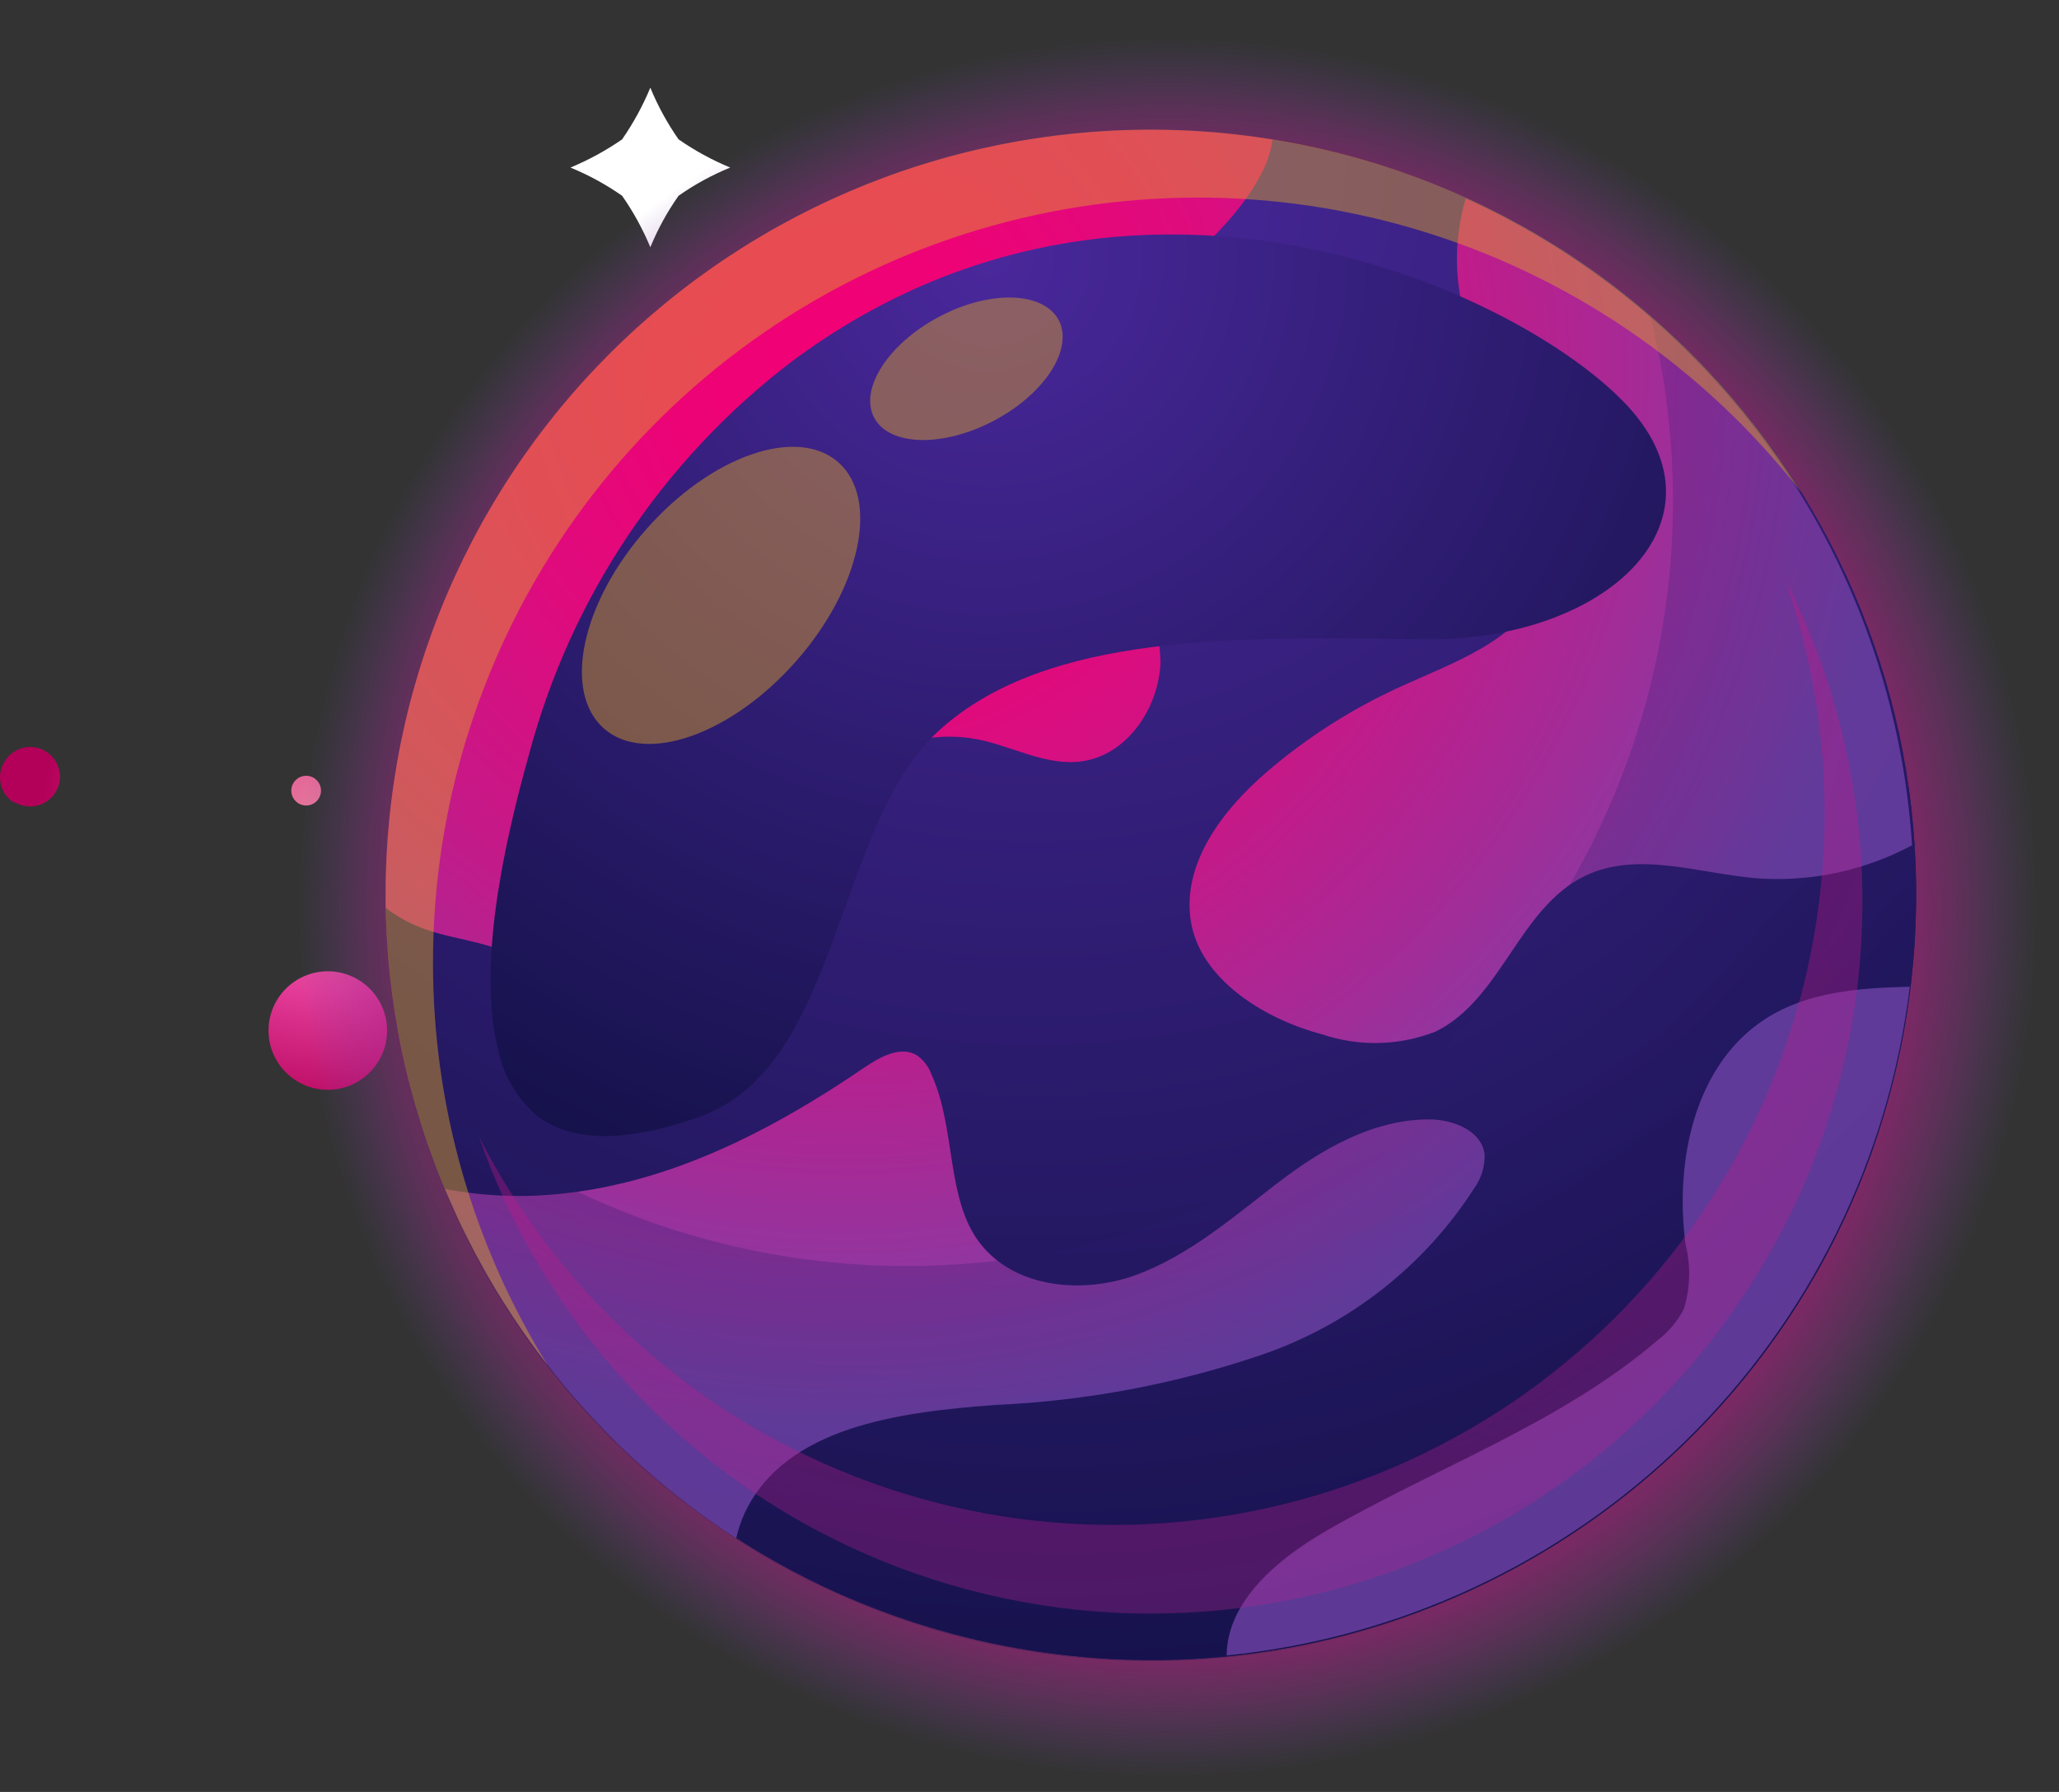 <svg width="108" height="94" viewBox="0 0 108 94" fill="none" xmlns="http://www.w3.org/2000/svg">
<rect x="0" y="0" width="108" height="94" fill="#333333" stroke="none"/>
<path d="M34.112 4.6C33.715 5.553 33.219 6.461 32.632 7.31C31.783 7.897 30.875 8.393 29.922 8.79C30.877 9.182 31.786 9.678 32.632 10.27C33.221 11.114 33.717 12.019 34.112 12.97C34.503 12.017 34.999 11.111 35.592 10.27C36.437 9.676 37.346 9.18 38.302 8.79C37.348 8.395 36.439 7.899 35.592 7.31C35.001 6.463 34.504 5.554 34.112 4.6Z" fill="white"/>
<path style="mix-blend-mode:screen" opacity="0.5" d="M53.191 39.95C52.973 39.422 52.698 38.919 52.371 38.45C51.9 38.118 51.394 37.84 50.861 37.62C51.394 37.404 51.9 37.129 52.371 36.8C52.698 36.331 52.973 35.828 53.191 35.3C53.41 35.828 53.685 36.331 54.011 36.8C54.482 37.129 54.989 37.404 55.521 37.62C54.989 37.84 54.483 38.118 54.011 38.45C53.685 38.919 53.41 39.422 53.191 39.95Z" fill="url(#paint0_radial_821_9271)"/>
<path style="mix-blend-mode:screen" d="M15.392 41.07C15.472 40.938 15.589 40.833 15.729 40.767C15.869 40.702 16.025 40.68 16.178 40.704C16.33 40.727 16.473 40.795 16.586 40.9C16.7 41.004 16.78 41.14 16.817 41.29C16.853 41.44 16.844 41.598 16.791 41.743C16.738 41.888 16.643 42.014 16.518 42.105C16.394 42.196 16.245 42.248 16.09 42.254C15.936 42.26 15.784 42.22 15.652 42.14C15.476 42.032 15.349 41.859 15.301 41.659C15.252 41.458 15.285 41.246 15.392 41.07ZM0.762 42.07C1.024 42.233 1.329 42.313 1.638 42.302C1.947 42.291 2.245 42.189 2.496 42.008C2.746 41.828 2.937 41.576 3.045 41.287C3.153 40.997 3.172 40.682 3.1 40.382C3.029 40.081 2.869 39.809 2.643 39.599C2.416 39.389 2.132 39.251 1.827 39.203C1.522 39.154 1.21 39.198 0.929 39.327C0.649 39.456 0.413 39.666 0.252 39.93C0.137 40.106 0.06 40.303 0.023 40.51C-0.013 40.717 -0.007 40.929 0.041 41.133C0.088 41.338 0.177 41.531 0.301 41.7C0.425 41.87 0.581 42.012 0.762 42.12V42.07ZM15.552 56.7C16.074 57.025 16.681 57.188 17.296 57.167C17.911 57.147 18.506 56.945 19.006 56.587C19.506 56.228 19.889 55.73 20.106 55.154C20.322 54.578 20.363 53.951 20.223 53.352C20.083 52.752 19.768 52.208 19.319 51.788C18.87 51.368 18.306 51.09 17.699 50.99C17.092 50.891 16.469 50.973 15.908 51.228C15.348 51.482 14.876 51.897 14.552 52.42C14.117 53.12 13.979 53.964 14.166 54.767C14.354 55.569 14.852 56.264 15.552 56.7ZM32.232 33.49C32.494 33.648 32.797 33.725 33.102 33.711C33.408 33.697 33.703 33.593 33.949 33.412C34.196 33.23 34.383 32.98 34.488 32.693C34.593 32.406 34.61 32.094 34.538 31.796C34.466 31.499 34.307 31.23 34.082 31.022C33.857 30.815 33.576 30.679 33.274 30.631C32.971 30.584 32.662 30.626 32.384 30.754C32.106 30.882 31.872 31.089 31.712 31.35C31.504 31.7 31.443 32.117 31.54 32.511C31.637 32.906 31.886 33.247 32.232 33.46V33.49Z" fill="url(#paint1_radial_821_9271)"/>
<path style="mix-blend-mode:screen" d="M60.352 93.86C86.271 93.86 107.282 72.849 107.282 46.93C107.282 21.011 86.271 0 60.352 0C34.433 0 13.422 21.011 13.422 46.93C13.422 72.849 34.433 93.86 60.352 93.86Z" fill="url(#paint2_radial_821_9271)"/>
<path d="M99.971 53.468C103.567 31.605 88.758 10.965 66.894 7.369C45.03 3.773 24.39 18.582 20.794 40.446C17.198 62.31 32.007 82.949 53.871 86.545C75.735 90.141 96.375 75.332 99.971 53.468Z" fill="url(#paint3_radial_821_9271)"/>
<path style="mix-blend-mode:screen" d="M99.971 53.468C103.567 31.605 88.758 10.965 66.894 7.369C45.03 3.773 24.39 18.582 20.794 40.446C17.198 62.31 32.007 82.949 53.871 86.545C75.735 90.141 96.375 75.332 99.971 53.468Z" fill="url(#paint4_radial_821_9271)"/>
<path style="mix-blend-mode:screen" d="M77.322 62.34C77.698 61.82 77.892 61.191 77.872 60.55C77.712 59.309 76.232 58.73 74.982 58.719C71.982 58.719 69.302 60.3 66.982 62.08C64.662 63.859 62.342 65.879 59.562 66.889C56.782 67.9 53.242 67.57 51.422 65.24C49.602 62.91 50.162 59.239 48.862 56.37C48.716 55.969 48.455 55.622 48.112 55.37C47.252 54.83 46.162 55.44 45.322 56.01C40.562 59.26 35.252 62.01 29.522 62.609C27.465 62.84 25.384 62.759 23.352 62.37C26.471 69.88 31.791 76.271 38.612 80.7C38.718 80.243 38.869 79.797 39.062 79.37C41.192 74.829 47.202 74.07 52.202 73.7C56.97 73.49 61.684 72.601 66.202 71.059C70.783 69.486 74.701 66.414 77.322 62.34Z" fill="url(#paint5_radial_821_9271)"/>
<path style="mix-blend-mode:screen" d="M100.172 51.76C97.462 51.83 94.812 52.02 92.582 53.46C88.882 55.86 87.832 60.91 88.412 65.28C88.695 66.404 88.661 67.584 88.312 68.69C87.981 69.319 87.516 69.868 86.952 70.3C81.862 74.66 75.372 76.95 69.572 80.3C67.042 81.76 64.362 83.98 64.342 86.84C73.41 85.93 81.898 81.961 88.41 75.585C94.922 69.209 99.07 60.807 100.172 51.76Z" fill="url(#paint6_radial_821_9271)"/>
<path style="mix-blend-mode:screen" d="M20.223 46.931C20.223 47.161 20.223 47.391 20.223 47.621C20.872 48.118 21.598 48.506 22.373 48.771C24.133 49.381 26.173 49.421 27.613 50.611C28.393 51.271 28.903 52.201 29.683 52.861C31.613 54.501 34.683 53.961 36.683 52.371C38.683 50.781 39.793 48.371 40.903 46.121C42.013 43.871 43.243 41.491 45.313 40.041C46.178 39.441 47.155 39.022 48.186 38.807C49.217 38.593 50.28 38.587 51.313 38.791C53.133 39.161 54.873 40.181 56.713 39.941C59.113 39.631 60.793 37.141 60.873 34.721C60.793 32.284 59.93 29.938 58.413 28.031C57.666 27.097 57.047 26.068 56.573 24.971C55.493 21.971 57.303 18.621 59.573 16.291C61.843 13.961 64.573 12.061 66.103 9.221C66.431 8.631 66.651 7.988 66.753 7.321C64.64 6.978 62.503 6.807 60.363 6.811C55.092 6.808 49.873 7.844 45.003 9.859C40.133 11.874 35.708 14.829 31.981 18.554C28.253 22.28 25.296 26.704 23.279 31.573C21.261 36.442 20.223 41.66 20.223 46.931Z" fill="url(#paint7_radial_821_9271)"/>
<path style="mix-blend-mode:screen" d="M76.892 16.81C77.622 19.22 79.122 21.31 80.202 23.58C81.282 25.85 81.932 28.58 80.862 30.85C79.552 33.64 76.262 34.74 73.462 36.02C70.931 37.17 68.574 38.672 66.462 40.48C64.132 42.48 61.982 45.3 62.462 48.32C62.942 51.34 66.252 53.44 69.352 54.26C71.284 54.911 73.383 54.862 75.282 54.12C78.732 52.47 79.682 47.61 83.132 45.95C85.902 44.61 89.132 45.83 92.212 46.08C95.015 46.268 97.815 45.665 100.292 44.34C99.826 37.096 97.402 30.113 93.279 24.138C89.157 18.162 83.49 13.418 76.882 10.41C76.261 12.499 76.264 14.723 76.892 16.81Z" fill="url(#paint8_radial_821_9271)"/>
<path style="mix-blend-mode:multiply" opacity="0.25" d="M86.562 16.57C88.035 22.485 88.142 28.657 86.874 34.619C85.606 40.581 82.997 46.176 79.245 50.979C75.493 55.783 70.697 59.669 65.219 62.342C59.742 65.016 53.727 66.407 47.632 66.41C38.008 66.439 28.697 62.99 21.412 56.7C22.936 62.825 25.883 68.503 30.013 73.275C34.143 78.046 39.34 81.776 45.183 84.162C51.025 86.548 57.348 87.523 63.638 87.007C69.928 86.49 76.007 84.498 81.382 81.191C86.757 77.884 91.277 73.356 94.574 67.975C97.871 62.594 99.852 56.511 100.356 50.22C100.861 43.929 99.875 37.608 97.478 31.77C95.081 25.932 91.341 20.742 86.562 16.62V16.57Z" fill="url(#paint9_radial_821_9271)"/>
<path style="mix-blend-mode:screen" opacity="0.34" d="M93.541 30.13C96.726 39.065 96.39 48.877 92.602 57.574C88.813 66.27 81.856 73.198 73.144 76.95C64.432 80.702 54.618 80.996 45.697 77.774C36.775 74.551 29.415 68.053 25.111 59.6C26.799 64.441 29.465 68.883 32.945 72.648C36.424 76.414 40.642 79.422 45.335 81.486C50.028 83.55 55.096 84.624 60.223 84.644C65.35 84.662 70.426 83.625 75.134 81.596C79.843 79.567 84.083 76.591 87.59 72.851C91.097 69.111 93.797 64.689 95.52 59.861C97.243 55.032 97.953 49.9 97.606 44.785C97.259 39.67 95.861 34.681 93.501 30.13H93.541Z" fill="url(#paint10_radial_821_9271)"/>
<g style="mix-blend-mode:screen" opacity="0.45">
<path d="M22.712 50.49C22.71 42.136 25.317 33.99 30.168 27.188C35.019 20.387 41.872 15.269 49.771 12.55C57.67 9.83 66.221 9.644 74.231 12.018C82.24 14.391 89.31 19.206 94.452 25.79C91.58 21.156 87.794 17.155 83.325 14.032C78.856 10.91 73.798 8.731 68.458 7.628C63.119 6.526 57.611 6.524 52.271 7.621C46.93 8.718 41.87 10.893 37.398 14.011C32.926 17.13 29.136 21.127 26.261 25.759C23.385 30.391 21.484 35.56 20.673 40.952C19.862 46.343 20.158 51.843 21.544 57.116C22.929 62.389 25.375 67.324 28.732 71.62C24.788 65.278 22.703 57.958 22.712 50.49Z" fill="#E0A326"/>
</g>
<path style="mix-blend-mode:screen" d="M26.112 55C24.922 50.24 26.792 43 27.752 39.56C29.931 31.359 34.775 24.115 41.522 18.97C59.372 5.67 79.932 15.37 85.392 21.32C90.852 27.27 84.392 33.69 74.562 33.54C64.732 33.39 54.992 33.22 49.352 38.23C43.712 43.24 44.182 55.93 36.672 58.59C34.182 59.47 30.592 60.32 28.242 58.59C27.139 57.675 26.387 56.407 26.112 55Z" fill="url(#paint11_radial_821_9271)"/>
<g style="mix-blend-mode:screen" opacity="0.45">
<path d="M43.971 24.25C46.142 26.16 45.151 30.84 41.752 34.69C38.352 38.54 33.842 40.13 31.672 38.21C29.502 36.29 30.491 31.63 33.892 27.77C37.291 23.91 41.801 22.34 43.971 24.25Z" fill="#E0A326"/>
</g>
<g style="mix-blend-mode:screen" opacity="0.45">
<path d="M55.531 16.79C56.321 18.3 54.801 20.66 52.131 22.07C49.461 23.48 46.641 23.41 45.851 21.91C45.061 20.41 46.581 18.04 49.251 16.62C51.921 15.2 54.731 15.29 55.531 16.79Z" fill="#E0A326"/>
</g>
<defs>
<radialGradient id="paint0_radial_821_9271" cx="0" cy="0" r="1" gradientUnits="userSpaceOnUse" gradientTransform="translate(-33.629 59.18) rotate(180) scale(182.67 182.67)">
<stop offset="0.06" stop-color="#0A1656"/>
<stop offset="0.89" stop-color="#4478AF"/>
</radialGradient>
<radialGradient id="paint1_radial_821_9271" cx="0" cy="0" r="1" gradientUnits="userSpaceOnUse" gradientTransform="translate(17.312 43.85) rotate(180) scale(15.41 15.41)">
<stop offset="0.06" stop-color="#E47E99"/>
<stop offset="0.53" stop-color="#E43D99"/>
<stop offset="0.99" stop-color="#B30058"/>
</radialGradient>
<radialGradient id="paint2_radial_821_9271" cx="0" cy="0" r="1" gradientUnits="userSpaceOnUse" gradientTransform="translate(61.242 47.59) scale(46.01 46.01)">
<stop stop-color="#F20074"/>
<stop offset="0.38" stop-color="#F10174" stop-opacity="0.99"/>
<stop offset="0.51" stop-color="#ED0376" stop-opacity="0.96"/>
<stop offset="0.61" stop-color="#E70679" stop-opacity="0.92"/>
<stop offset="0.69" stop-color="#DF0B7D" stop-opacity="0.85"/>
<stop offset="0.75" stop-color="#D31182" stop-opacity="0.75"/>
<stop offset="0.81" stop-color="#C51988" stop-opacity="0.64"/>
<stop offset="0.87" stop-color="#B42290" stop-opacity="0.51"/>
<stop offset="0.92" stop-color="#A02D98" stop-opacity="0.35"/>
<stop offset="0.96" stop-color="#8B39A2" stop-opacity="0.18"/>
<stop offset="1" stop-color="#7446AC" stop-opacity="0"/>
</radialGradient>
<radialGradient id="paint3_radial_821_9271" cx="0" cy="0" r="1" gradientUnits="userSpaceOnUse" gradientTransform="translate(54.178 8.291) scale(117.66 117.66)">
<stop stop-color="#4A289C"/>
<stop offset="0.96" stop-color="#00092B"/>
</radialGradient>
<radialGradient id="paint4_radial_821_9271" cx="0" cy="0" r="1" gradientUnits="userSpaceOnUse" gradientTransform="translate(54.178 8.291) scale(117.66 117.66)">
<stop stop-color="#4A289C"/>
<stop offset="0.96" stop-color="#00092B"/>
</radialGradient>
<radialGradient id="paint5_radial_821_9271" cx="0" cy="0" r="1" gradientUnits="userSpaceOnUse" gradientTransform="translate(44.322 19.41) scale(61.87 61.87)">
<stop stop-color="#F20074"/>
<stop offset="0.14" stop-color="#ED0376"/>
<stop offset="0.31" stop-color="#DF0B7D"/>
<stop offset="0.49" stop-color="#C71887"/>
<stop offset="0.67" stop-color="#A62A96"/>
<stop offset="0.87" stop-color="#7B42A9"/>
<stop offset="0.9" stop-color="#7446AC"/>
</radialGradient>
<radialGradient id="paint6_radial_821_9271" cx="0" cy="0" r="1" gradientUnits="userSpaceOnUse" gradientTransform="translate(44.322 19.41) scale(61.91 61.91)">
<stop stop-color="#F20074"/>
<stop offset="0.14" stop-color="#ED0376"/>
<stop offset="0.31" stop-color="#DF0B7D"/>
<stop offset="0.49" stop-color="#C71887"/>
<stop offset="0.67" stop-color="#A62A96"/>
<stop offset="0.87" stop-color="#7B42A9"/>
<stop offset="0.9" stop-color="#7446AC"/>
</radialGradient>
<radialGradient id="paint7_radial_821_9271" cx="0" cy="0" r="1" gradientUnits="userSpaceOnUse" gradientTransform="translate(44.323 19.411) scale(61.87 61.87)">
<stop stop-color="#F20074"/>
<stop offset="0.14" stop-color="#ED0376"/>
<stop offset="0.31" stop-color="#DF0B7D"/>
<stop offset="0.49" stop-color="#C71887"/>
<stop offset="0.67" stop-color="#A62A96"/>
<stop offset="0.87" stop-color="#7B42A9"/>
<stop offset="0.9" stop-color="#7446AC"/>
</radialGradient>
<radialGradient id="paint8_radial_821_9271" cx="0" cy="0" r="1" gradientUnits="userSpaceOnUse" gradientTransform="translate(44.322 19.41) scale(61.87 61.87)">
<stop stop-color="#F20074"/>
<stop offset="0.14" stop-color="#ED0376"/>
<stop offset="0.31" stop-color="#DF0B7D"/>
<stop offset="0.49" stop-color="#C71887"/>
<stop offset="0.67" stop-color="#A62A96"/>
<stop offset="0.87" stop-color="#7B42A9"/>
<stop offset="0.9" stop-color="#7446AC"/>
</radialGradient>
<radialGradient id="paint9_radial_821_9271" cx="0" cy="0" r="1" gradientUnits="userSpaceOnUse" gradientTransform="translate(54.812 17.89) scale(106.72 106.72)">
<stop stop-color="#4A289C"/>
<stop offset="0.96" stop-color="#00092B"/>
</radialGradient>
<radialGradient id="paint10_radial_821_9271" cx="0" cy="0" r="1" gradientUnits="userSpaceOnUse" gradientTransform="translate(55.811 31.15) scale(87.47 87.47)">
<stop stop-color="#F20074"/>
<stop offset="0.14" stop-color="#ED0376"/>
<stop offset="0.31" stop-color="#DF0B7D"/>
<stop offset="0.49" stop-color="#C71887"/>
<stop offset="0.67" stop-color="#A62A96"/>
<stop offset="0.87" stop-color="#7B42A9"/>
<stop offset="0.9" stop-color="#7446AC"/>
</radialGradient>
<radialGradient id="paint11_radial_821_9271" cx="0" cy="0" r="1" gradientUnits="userSpaceOnUse" gradientTransform="translate(51.812 13.19) scale(75.32 75.32)">
<stop stop-color="#4A289C"/>
<stop offset="0.96" stop-color="#00092B"/>
</radialGradient>
</defs>
</svg>
